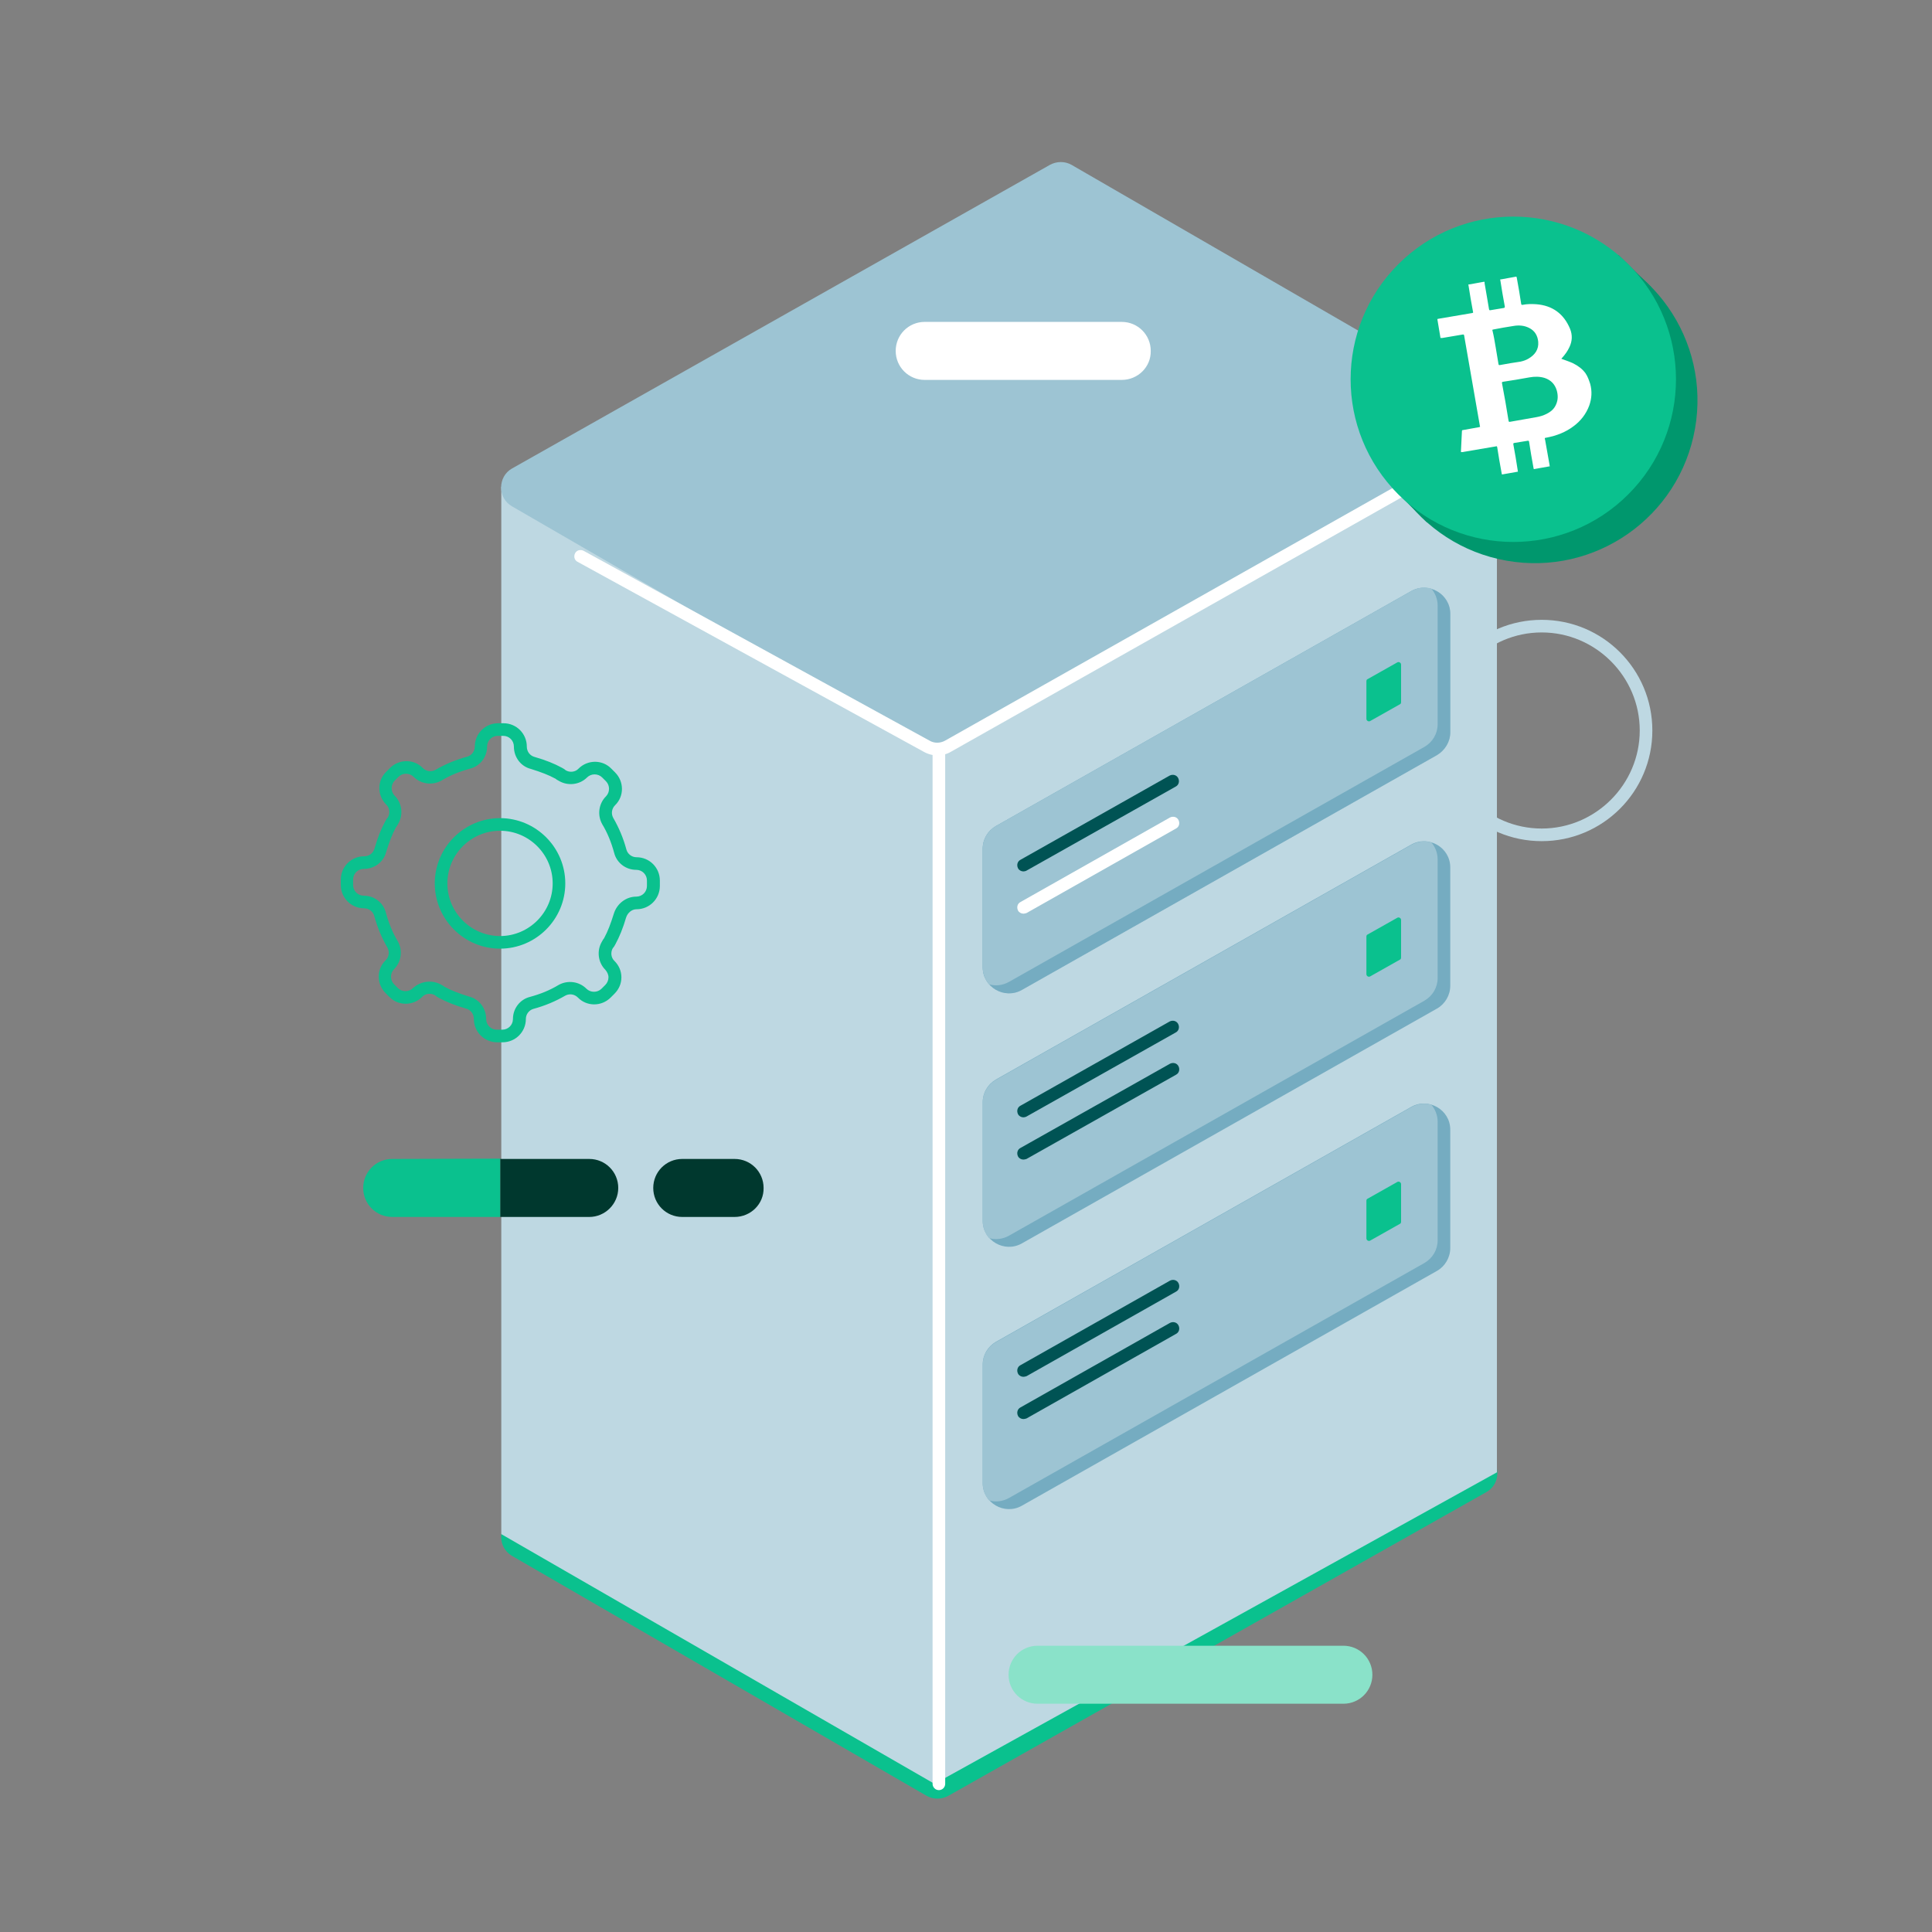 <svg version="1.1" id="Capa_1" xmlns="http://www.w3.org/2000/svg" x="0" y="0" viewBox="0 0 612.8 612.8" xml:space="preserve"><rect x="0" y="0" width="612.8" height="612.8" fill="#808080" stroke="none"/><style>.st0{fill:#bed8e2}.st1{fill:#0ac18e}.st2{fill:#9dc4d3}.st3{fill:#fff}.st4{fill:#75acc1}.st5{fill:#005354}.st6{fill:#00976d}.st8{fill:#00382e}</style><path class="st0" d="M489 266.8c-19.4 0-35.1-15.7-35.1-35.1 0-19.4 15.7-35.1 35.1-35.1s35.1 15.7 35.1 35.1c0 19.4-15.7 35.1-35.1 35.1zm0-66.2c-17.1 0-31.1 14-31.1 31.1s14 31.1 31.1 31.1 31.1-14 31.1-31.1-14-31.1-31.1-31.1z"/><path class="st1" d="M162.4 493.5l131.5 76.1c2.1 1.2 4.7 1.2 6.9 0l170.6-96.3c4.7-2.6 4.7-9.3.1-12L340 385.2c-2.1-1.2-4.7-1.2-6.9 0l-170.6 96.3c-4.7 2.6-4.7 9.3-.1 12z"/><path class="st0" d="M159 154.4v332.2l137.4 79.2L474.8 467V134.2l-108.1 7z"/><path class="st2" d="M162.4 160.6l131.5 76.1c2.1 1.2 4.7 1.2 6.9 0l170.6-96.3c4.7-2.6 4.7-9.3.1-12L339.9 52.3c-2.1-1.2-4.7-1.2-6.9 0l-170.6 96.3c-4.6 2.6-4.6 9.4 0 12z" id="SVGID_1_"/><path class="st1" d="M159.4 330.6h-1.7c-4.1 0-7.4-3.3-7.4-7.4 0-1.6-1-2.9-2.5-3.3-3.5-1-6.2-2.1-8.6-3.4-.2-.1-.5-.3-.7-.4-.1-.1-.3-.2-.4-.3l-.1-.1c-1.3-.8-3.1-.6-4.1.5-2.9 2.9-7.6 2.9-10.4 0l-1.2-1.2c-2.9-2.9-2.9-7.6 0-10.4 1.1-1.1 1.3-2.7.6-4-1.8-3.1-3.2-6.4-4.2-10.1-.4-1.4-1.7-2.4-3.2-2.4-4.1 0-7.4-3.3-7.4-7.4V279c0-4.1 3.3-7.4 7.4-7.4 1.6 0 2.9-1 3.3-2.5 1-3.5 2.1-6.2 3.4-8.6.1-.2.3-.5.4-.7.1-.1.2-.3.3-.4l.1-.1c.8-1.3.6-3.1-.5-4.1-2.9-2.9-2.9-7.6 0-10.4l1.2-1.2c2.9-2.9 7.6-2.9 10.4 0 1.1 1.1 2.7 1.3 4 .6 3.1-1.8 6.4-3.2 10.1-4.2 1.4-.4 2.4-1.7 2.4-3.2 0-4.1 3.3-7.4 7.4-7.4h1.7c4.1 0 7.4 3.3 7.4 7.4 0 1.6 1 2.9 2.5 3.3 3.5 1 6.2 2.1 8.6 3.4.2.1.5.3.7.4.1.1.3.2.4.3l.1.1c1.3.8 3.1.6 4.1-.5 2.9-2.9 7.6-2.9 10.4 0l1.2 1.2c2.9 2.9 2.9 7.6 0 10.4-1.1 1.1-1.3 2.7-.6 4 1.8 3.1 3.2 6.4 4.2 10.1.4 1.4 1.7 2.4 3.2 2.4 4.1 0 7.4 3.3 7.4 7.4v1.7c0 4.1-3.3 7.4-7.4 7.4-1.5 0-2.8 1.1-3.3 2.6-1 3.4-2.1 6.1-3.4 8.5-.1.2-.3.5-.4.7-.1.1-.2.3-.3.4l-.1.1c-.8 1.3-.6 3.1.5 4.1 1.4 1.4 2.2 3.2 2.2 5.2s-.8 3.8-2.2 5.2l-1.2 1.2c-2.9 2.9-7.6 2.9-10.4 0-1.1-1.1-2.7-1.3-4-.6-3.1 1.8-6.4 3.2-10.1 4.2-1.4.4-2.4 1.7-2.4 3.2 0 4.1-3.3 7.4-7.4 7.4zm-19.5-18.3c.2.1.5.3.7.4.1.1.3.2.4.3 2.2 1.2 4.6 2.1 7.8 3.1 3.2.8 5.4 3.7 5.4 7.1 0 1.9 1.5 3.4 3.4 3.4h1.7c1.9 0 3.4-1.5 3.4-3.4 0-3.3 2.2-6.2 5.4-7 3.3-.9 6.3-2.1 9.1-3.8 2.9-1.6 6.5-1.1 8.8 1.2 1.3 1.3 3.5 1.3 4.8 0l1.2-1.2c.6-.6 1-1.5 1-2.4s-.4-1.7-1-2.4c-2.3-2.3-2.8-6-1.1-8.9.1-.2.3-.5.4-.7.1-.1.2-.3.3-.4 1.2-2.2 2.1-4.6 3.1-7.8s3.9-5.4 7.1-5.4c1.9 0 3.4-1.5 3.4-3.4v-1.7c0-1.9-1.5-3.4-3.4-3.4-3.3 0-6.2-2.2-7-5.4-.9-3.3-2.1-6.3-3.8-9.1-1.6-2.9-1.1-6.5 1.2-8.8 1.3-1.3 1.3-3.5 0-4.8l-1.2-1.2c-1.3-1.3-3.5-1.3-4.8 0-2.3 2.3-6 2.8-8.9 1.1-.2-.1-.5-.3-.7-.4-.1-.1-.3-.2-.4-.3-2.2-1.2-4.6-2.1-7.8-3.1-3.2-.8-5.4-3.7-5.4-7.1 0-1.9-1.5-3.4-3.4-3.4h-1.7c-1.9 0-3.4 1.5-3.4 3.4 0 3.3-2.2 6.2-5.4 7-3.3.9-6.3 2.1-9.1 3.8-2.9 1.6-6.5 1.1-8.8-1.2-1.3-1.3-3.5-1.3-4.8 0l-1.2 1.2c-1.3 1.3-1.3 3.5 0 4.8 2.3 2.3 2.8 6 1.1 8.9-.1.2-.3.5-.4.7-.1.1-.2.3-.3.4-1.2 2.2-2.1 4.6-3.1 7.8-.8 3.2-3.7 5.4-7.1 5.4-1.9 0-3.4 1.5-3.4 3.4v1.7c0 1.9 1.5 3.4 3.4 3.4 3.3 0 6.2 2.2 7 5.4.9 3.3 2.1 6.3 3.8 9.1 1.6 2.9 1.1 6.5-1.2 8.8-1.3 1.3-1.3 3.5 0 4.8l1.2 1.2c1.3 1.3 3.5 1.3 4.8 0 2.4-2.2 6-2.7 8.9-1.1zm52.8-12.6z"/><path class="st1" d="M158.6 300.9c-11.4 0-20.7-9.3-20.7-20.7s9.3-20.7 20.7-20.7 20.7 9.3 20.7 20.7-9.3 20.7-20.7 20.7zm0-37.4c-9.2 0-16.7 7.5-16.7 16.7s7.5 16.7 16.7 16.7 16.7-7.5 16.7-16.7-7.5-16.7-16.7-16.7z"/><path class="st3" d="M297.3 239.6c-1.5 0-3-.4-4.4-1.2l-109.7-60.2c-1-.5-1.3-1.7-.8-2.7.5-1 1.7-1.3 2.7-.8l109.7 60.2c1.5.9 3.4.9 5 0l170.6-96.3c1-.5 2.2-.2 2.7.8s.2 2.2-.8 2.7l-170.6 96.3c-1.3.8-2.9 1.2-4.4 1.2z"/><path class="st3" d="M297.8 567.8c-1.1 0-2-.9-2-2V237.6c0-1.1.9-2 2-2s2 .9 2 2v328.2c0 1.1-.9 2-2 2z"/><path class="st2" d="M455.8 239.5L324.1 314c-5.5 3.1-12.4-.9-12.4-7.2v-37.6c0-3 1.6-5.7 4.2-7.2l131.7-74.5c5.5-3.1 12.4.9 12.4 7.2v37.6c0 3-1.7 5.7-4.2 7.2z"/><path class="st4" d="M455.8 239.5L324.1 314c-5.5 3.1-12.4-.9-12.4-7.2v-37.6c0-3 1.6-5.7 4.2-7.2l131.7-74.5c5.5-3.1 12.4.9 12.4 7.2v37.6c0 3-1.7 5.7-4.2 7.2z"/><path class="st2" d="M456 192.1c0-2.1-.8-4-2-5.4-2-.6-4.3-.4-6.4.8L315.9 262c-2.6 1.5-4.2 4.2-4.2 7.2v37.6c0 2.1.8 4 2 5.4 2 .6 4.3.4 6.4-.8l131.7-74.5c2.6-1.5 4.2-4.2 4.2-7.2v-37.6z"/><path class="st5" d="M324.6 276.4c-.7 0-1.4-.4-1.7-1-.5-1-.2-2.2.8-2.7L371 246c1-.5 2.2-.2 2.7.8s.2 2.2-.8 2.7l-47.4 26.7c-.2.1-.6.2-.9.2z"/><path class="st3" d="M324.6 289.8c-.7 0-1.4-.4-1.7-1-.5-1-.2-2.2.8-2.7l47.4-26.8c1-.5 2.2-.2 2.7.8s.2 2.2-.8 2.7l-47.4 26.8c-.3.1-.7.2-1 .2z"/><path class="st1" d="M443.2 210.1l-9.4 5.3c-.3.1-.4.4-.4.7V228c0 .6.7 1 1.2.7l9.4-5.3c.3-.1.4-.4.4-.7v-11.9c0-.6-.7-1-1.2-.7z"/><path class="st4" d="M455.8 319.9l-131.7 74.5c-5.5 3.1-12.4-.9-12.4-7.2v-37.6c0-3 1.6-5.7 4.2-7.2l131.7-74.5c5.5-3.1 12.4.9 12.4 7.2v37.6c0 3-1.7 5.8-4.2 7.2z"/><path class="st2" d="M456 272.6c0-2.1-.8-4-2-5.4-2-.6-4.3-.4-6.4.8l-131.7 74.5c-2.6 1.5-4.2 4.2-4.2 7.2v37.6c0 2.1.8 4 2 5.4 2 .6 4.3.4 6.4-.8l131.7-74.5c2.6-1.5 4.2-4.2 4.2-7.2v-37.6z"/><path class="st5" d="M324.6 354.4c-.7 0-1.4-.4-1.7-1-.5-1-.2-2.2.8-2.7L371 324c1-.5 2.2-.2 2.7.8s.2 2.2-.8 2.7l-47.4 26.7c-.2.1-.6.2-.9.2zM324.6 367.8c-.7 0-1.4-.4-1.7-1-.5-1-.2-2.2.8-2.7l47.4-26.7c1-.5 2.2-.2 2.7.8s.2 2.2-.8 2.7l-47.4 26.7c-.3.1-.7.2-1 .2z"/><path class="st1" d="M443.2 291.1l-9.4 5.3c-.3.1-.4.4-.4.7V309c0 .6.7 1 1.2.7l9.4-5.3c.3-.1.4-.4.4-.7v-11.9c0-.6-.7-1-1.2-.7z"/><path class="st4" d="M455.8 403.1l-131.7 74.5c-5.5 3.1-12.4-.9-12.4-7.2v-37.6c0-3 1.6-5.7 4.2-7.2l131.7-74.5c5.5-3.1 12.4.9 12.4 7.2v37.6c0 3-1.7 5.8-4.2 7.2z"/><path class="st2" d="M456 355.8c0-2.1-.8-4-2-5.4-2-.6-4.3-.4-6.4.8l-131.7 74.5c-2.6 1.5-4.2 4.2-4.2 7.2v37.6c0 2.1.8 4 2 5.4 2 .6 4.3.4 6.4-.8l131.7-74.5c2.6-1.5 4.2-4.2 4.2-7.2v-37.6z"/><path class="st5" d="M324.6 436.7c-.7 0-1.4-.4-1.7-1-.5-1-.2-2.2.8-2.7l47.4-26.8c1-.5 2.2-.2 2.7.8s.2 2.2-.8 2.7l-47.4 26.8c-.3.1-.7.2-1 .2zM324.6 450.1c-.7 0-1.4-.4-1.7-1-.5-1-.2-2.2.8-2.7l47.4-26.8c1-.5 2.2-.2 2.7.8s.2 2.2-.8 2.7l-47.4 26.8c-.3.1-.7.2-1 .2z"/><path class="st1" d="M443.2 374.9l-9.4 5.3c-.3.1-.4.4-.4.7v11.9c0 .6.7 1 1.2.7l9.4-5.3c.3-.1.4-.4.4-.7v-11.9c0-.6-.7-1-1.2-.7z"/><circle transform="rotate(-80.008 486.817 127.004)" class="st6" cx="486.8" cy="127" r="51.6"/><path class="st6" d="M441.9 155l10.7 10.7 71.2-74.6-10.4-10.2-70.9 73.8"/><circle transform="rotate(-45.001 480 120.306)" class="st1" cx="480" cy="120.3" r="51.6"/><path class="st3" d="M456.9 107.2c-.3-2-.7-4-1-6 .1 0 .3-.1.4-.1 3.5-.6 7.1-1.2 10.6-1.8.4-.1.4-.1.3-.5-.5-2.7-1-5.5-1.4-8.2-.1-.4-.1-.4.3-.4 1.5-.3 3-.5 4.4-.8h.1c.2-.1.3 0 .3.2v.3c.5 2.7.9 5.4 1.4 8.2.1.3.1.3.4.3 1.4-.2 2.8-.5 4.2-.7.4-.1.4-.1.4-.5-.5-2.7-1-5.5-1.4-8.2-.1-.4-.1-.4.3-.4 1.5-.3 2.9-.5 4.4-.8.4-.1.4-.1.5.3.5 2.8 1 5.5 1.4 8.3.1.3.1.3.4.3 1.5-.3 2.9-.3 4.4-.2 5.1.4 8.7 3 10.7 7.8.8 2 .7 3.9-.2 5.8-.6 1.3-1.4 2.4-2.4 3.5-.2.2-.2.2.1.3 1.1.4 2.3.8 3.4 1.3 1.6.8 3 1.8 4 3.2.7 1 1.1 2.2 1.5 3.4.6 2.3.5 4.5-.3 6.8-1 2.7-2.7 4.9-5 6.6-2.5 1.9-5.4 3-8.5 3.6-.7.1-.7.1-.5.8.5 2.6.9 5.3 1.4 7.9 0 .1 0 .3.1.4l-5.1.9c0-.1-.1-.3-.1-.4-.5-2.8-1-5.5-1.4-8.3-.1-.3-.1-.3-.4-.3-1.4.2-2.9.5-4.3.7-.3.1-.3.1-.3.4.5 2.8 1 5.5 1.4 8.3 0 .1 0 .3.1.4l-5.1.9c0-.1-.1-.3-.1-.4-.5-2.7-1-5.5-1.4-8.2-.1-.4-.1-.4-.5-.3-3.5.6-7.1 1.2-10.6 1.8h-.4v-.2-.3c.1-2 .2-4.1.3-6.1 0-.3.1-.4.4-.4 1.7-.3 3.3-.6 5-.9.4-.1.4-.1.3-.4-1.7-9.6-3.3-19.1-5-28.7-.1-.3-.1-.3-.4-.3-2.2.4-4.3.7-6.5 1.1h-.6zm20.6 20.3c.3 2 .7 4 1 6 .1.3.1.3.4.3 2.8-.5 5.7-1 8.5-1.5 1.1-.2 2.1-.5 3.1-1 1.4-.7 2.5-1.6 3.1-3.1.6-1.4.6-2.8.2-4.3-.6-2-1.8-3.3-3.8-4-1.6-.5-3.2-.5-4.9-.2-2.8.5-5.6 1-8.4 1.4-.3.1-.3.1-.3.4.4 2 .7 4 1.1 6zm-3.1-17.4l.9 5.4c.1.3.1.3.4.3 2.2-.4 4.4-.8 6.6-1.1.9-.2 1.8-.5 2.6-1 2-1.2 3.2-2.9 3-5.3-.2-2-1.1-3.5-2.9-4.4-1.6-.8-3.3-.9-5-.6-2.1.3-4.2.7-6.3 1.1-.4.1-.4.1-.3.4.4 1.6.7 3.4 1 5.2z" id="vhrj0A_4_"/><g><path d="M426.1 540.4h-97c-5.1 0-9.2-4.1-9.2-9.2s4.1-9.2 9.2-9.2h97c5.1 0 9.2 4.1 9.2 9.2s-4.1 9.2-9.2 9.2z" fill="#8ae2c9"/></g><g><path class="st8" d="M233 386h-16.6c-5.1 0-9.2-4.1-9.2-9.2s4.1-9.2 9.2-9.2H233c5.1 0 9.2 4.1 9.2 9.2.1 5.1-4.1 9.2-9.2 9.2z"/></g><g><path class="st3" d="M355.8 120.5h-62.5c-5.1 0-9.2-4.1-9.2-9.2s4.1-9.2 9.2-9.2h62.5c5.1 0 9.2 4.1 9.2 9.2.1 5.1-4.1 9.2-9.2 9.2z"/></g><g><path class="st1" d="M124.4 367.6c-5.1 0-9.2 4.1-9.2 9.2s4.1 9.2 9.2 9.2h34.3v-18.5l-34.3.1z"/><path class="st8" d="M196.1 376.8c0-5.1-4.1-9.2-9.2-9.2h-28.2V386h28.2c5 0 9.2-4.1 9.2-9.2z"/></g></svg>